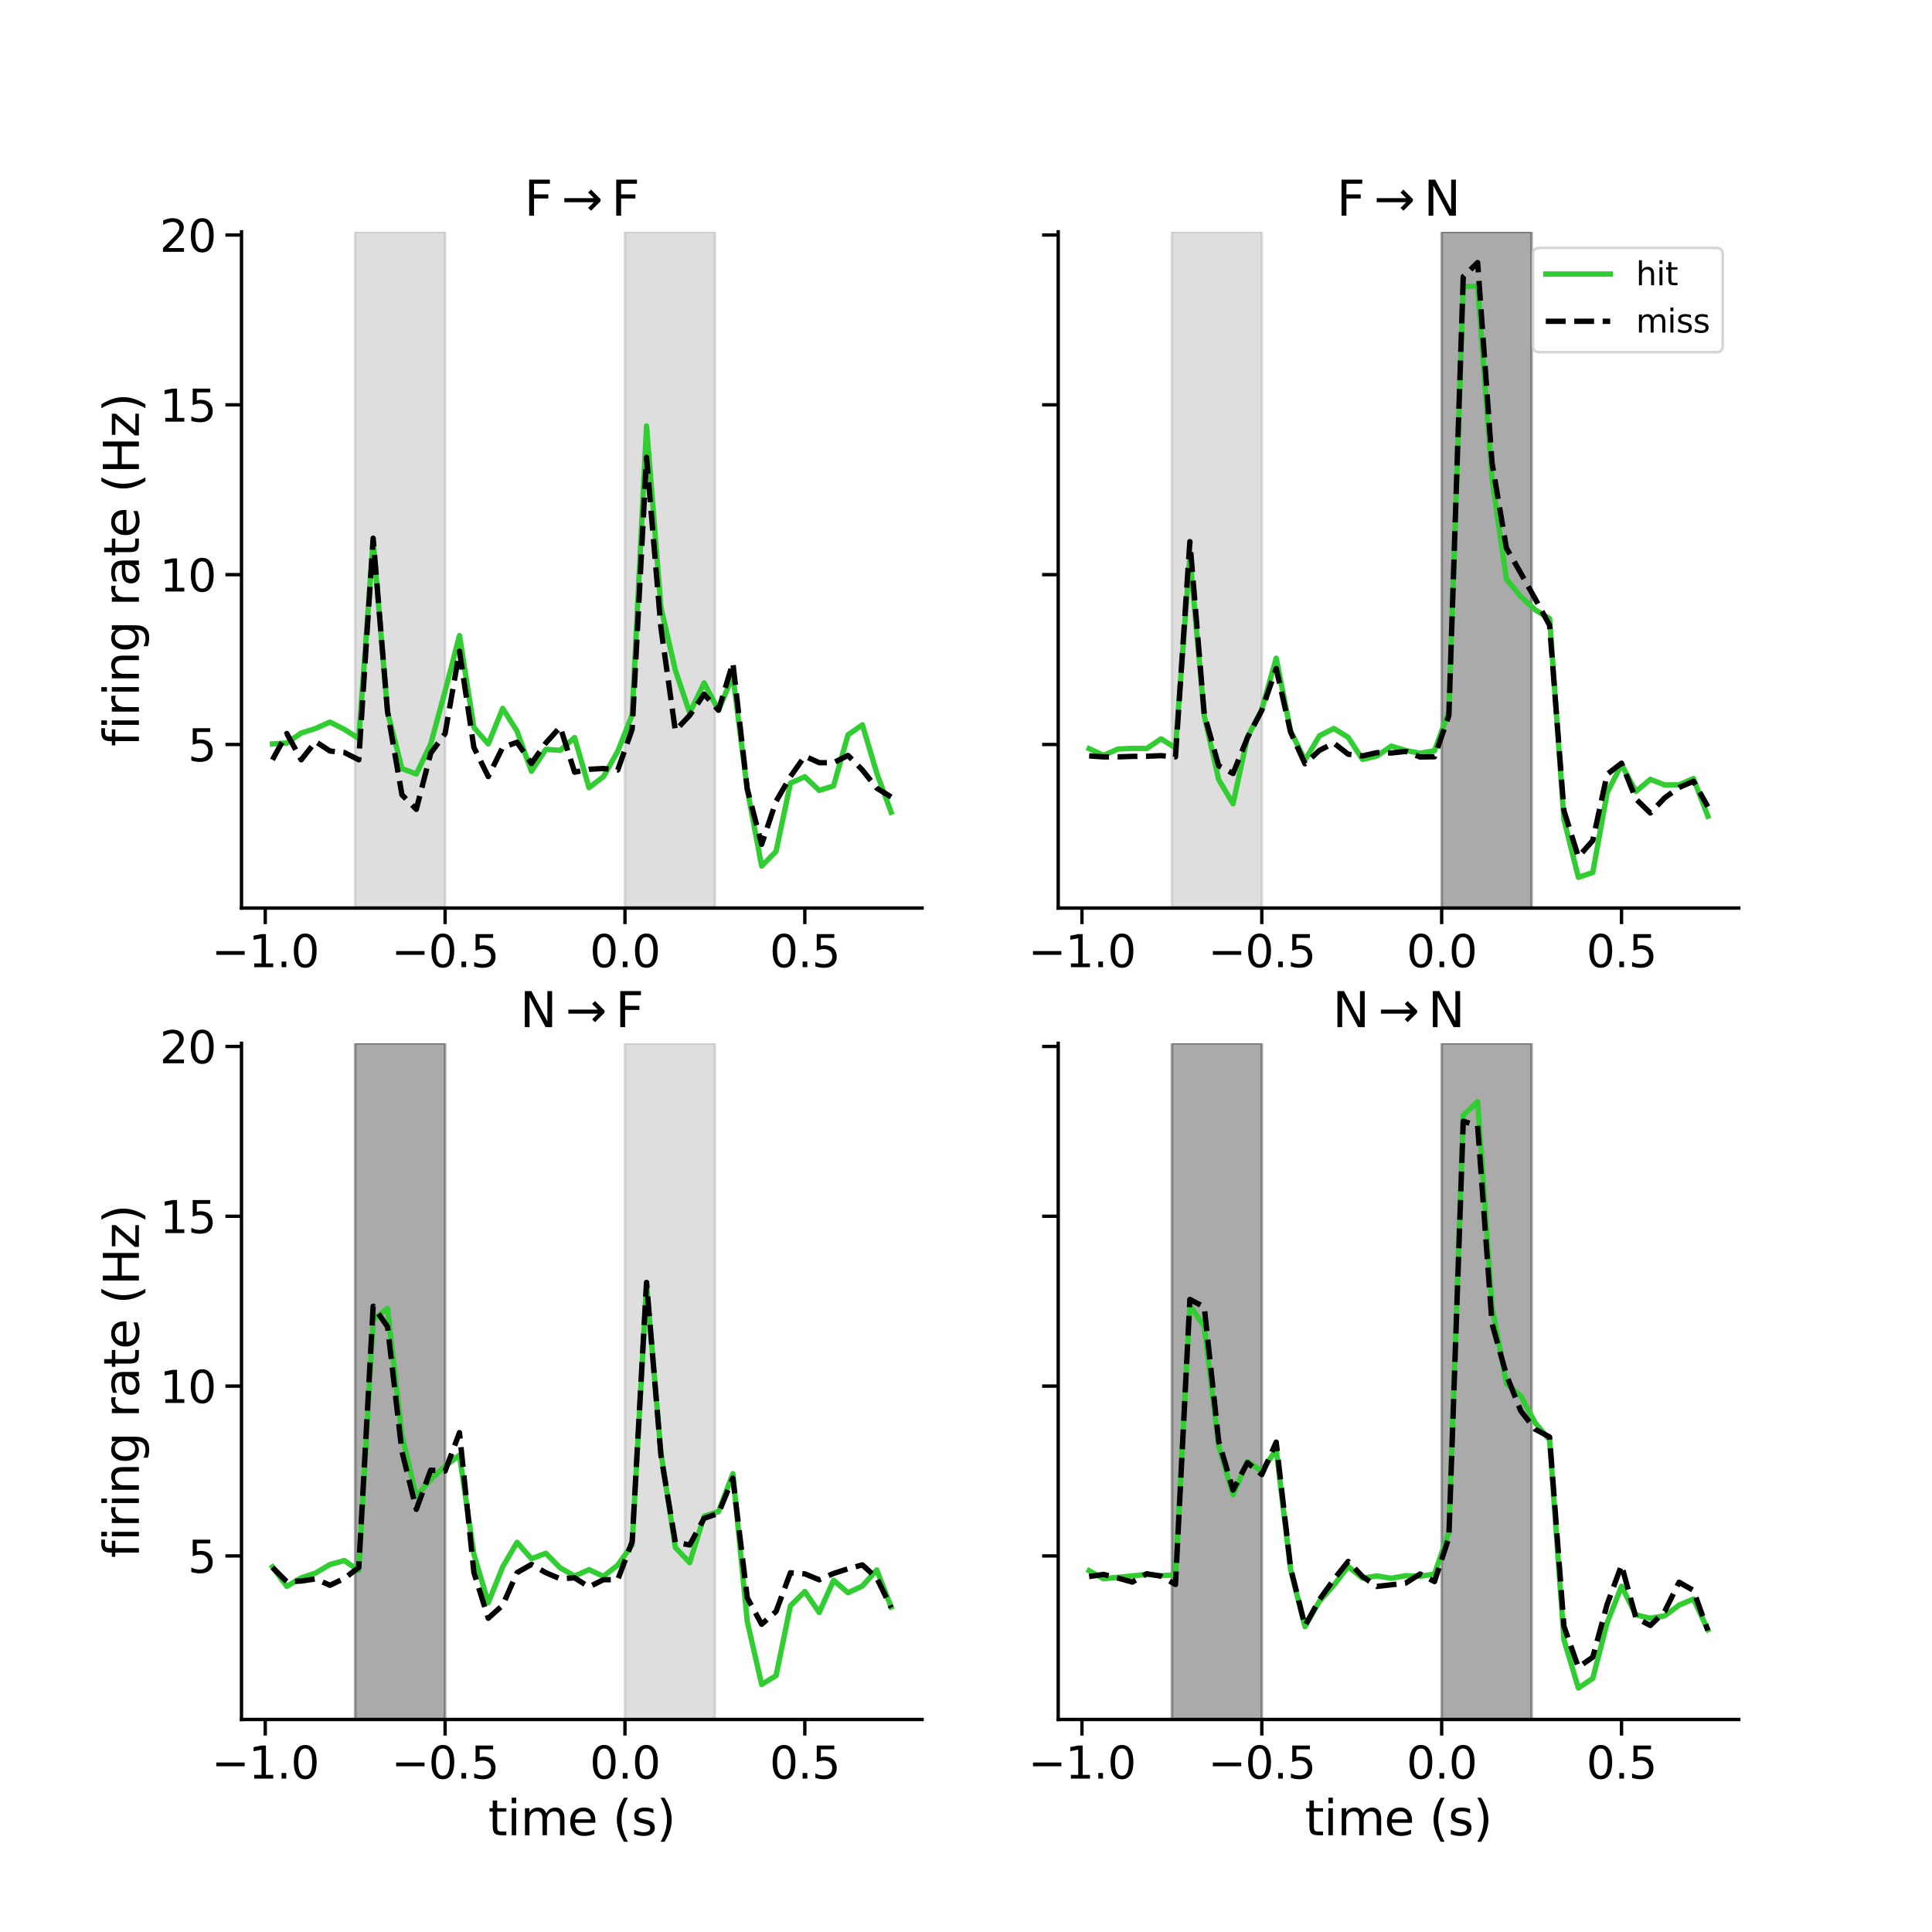 <?xml version="1.0" encoding="utf-8" standalone="no"?>
<!DOCTYPE svg PUBLIC "-//W3C//DTD SVG 1.1//EN"
  "http://www.w3.org/Graphics/SVG/1.1/DTD/svg11.dtd">
<svg xmlns:xlink="http://www.w3.org/1999/xlink" width="720pt" height="720pt" viewBox="0 0 720 720" xmlns="http://www.w3.org/2000/svg" version="1.1">
 <defs>
  <style type="text/css">*{stroke-linejoin: round; stroke-linecap: butt}</style>
 </defs>
 <g id="figure_1">
  <g id="patch_1">
   <path d="M 0 720 
L 720 720 
L 720 0 
L 0 0 
z
" style="fill: #ffffff"/>
  </g>
  <g id="axes_1">
   <g id="patch_2">
    <path d="M 90 338.4 
L 343.636 338.4 
L 343.636 86.4 
L 90 86.4 
z
" style="fill: #ffffff"/>
   </g>
   <g id="patch_3">
    <path d="M 132.362 338.4 
L 165.876 338.4 
L 165.876 86.4 
L 132.362 86.4 
z
" clip-path="url(#p9d2d85b7df)" style="fill: #adadad; opacity: 0.4; stroke: #adadad; stroke-linejoin: miter"/>
   </g>
   <g id="patch_4">
    <path d="M 232.905 338.4 
L 266.419 338.4 
L 266.419 86.4 
L 232.905 86.4 
z
" clip-path="url(#p9d2d85b7df)" style="fill: #adadad; opacity: 0.4; stroke: #adadad; stroke-linejoin: miter"/>
   </g>
   <g id="matplotlib.axis_1">
    <g id="xtick_1">
     <g id="line2d_1">
      <defs>
       <path id="m8ff54d4164" d="M 0 0 
L 0 6 
" style="stroke: #000000; stroke-width: 1.25"/>
      </defs>
      <g>
       <use xlink:href="#m8ff54d4164" x="98.848" y="338.4" style="stroke: #000000; stroke-width: 1.25"/>
      </g>
     </g>
     <g id="text_1">
      <!-- −1.0 -->
      <g transform="translate(78.814 360.437) scale(0.165 -0.165)">
       <defs>
        <path id="DejaVuSans-2212" d="M 678 2272 
L 4684 2272 
L 4684 1741 
L 678 1741 
L 678 2272 
z
" transform="scale(0.016)"/>
        <path id="DejaVuSans-31" d="M 794 531 
L 1825 531 
L 1825 4091 
L 703 3866 
L 703 4441 
L 1819 4666 
L 2450 4666 
L 2450 531 
L 3481 531 
L 3481 0 
L 794 0 
L 794 531 
z
" transform="scale(0.016)"/>
        <path id="DejaVuSans-2e" d="M 684 794 
L 1344 794 
L 1344 0 
L 684 0 
L 684 794 
z
" transform="scale(0.016)"/>
        <path id="DejaVuSans-30" d="M 2034 4250 
Q 1547 4250 1301 3770 
Q 1056 3291 1056 2328 
Q 1056 1369 1301 889 
Q 1547 409 2034 409 
Q 2525 409 2770 889 
Q 3016 1369 3016 2328 
Q 3016 3291 2770 3770 
Q 2525 4250 2034 4250 
z
M 2034 4750 
Q 2819 4750 3233 4129 
Q 3647 3509 3647 2328 
Q 3647 1150 3233 529 
Q 2819 -91 2034 -91 
Q 1250 -91 836 529 
Q 422 1150 422 2328 
Q 422 3509 836 4129 
Q 1250 4750 2034 4750 
z
" transform="scale(0.016)"/>
       </defs>
       <use xlink:href="#DejaVuSans-2212"/>
       <use xlink:href="#DejaVuSans-31" x="83.789"/>
       <use xlink:href="#DejaVuSans-2e" x="147.412"/>
       <use xlink:href="#DejaVuSans-30" x="179.199"/>
      </g>
     </g>
    </g>
    <g id="xtick_2">
     <g id="line2d_2">
      <g>
       <use xlink:href="#m8ff54d4164" x="165.876" y="338.4" style="stroke: #000000; stroke-width: 1.25"/>
      </g>
     </g>
     <g id="text_2">
      <!-- −0.5 -->
      <g transform="translate(145.843 360.437) scale(0.165 -0.165)">
       <defs>
        <path id="DejaVuSans-35" d="M 691 4666 
L 3169 4666 
L 3169 4134 
L 1269 4134 
L 1269 2991 
Q 1406 3038 1543 3061 
Q 1681 3084 1819 3084 
Q 2600 3084 3056 2656 
Q 3513 2228 3513 1497 
Q 3513 744 3044 326 
Q 2575 -91 1722 -91 
Q 1428 -91 1123 -41 
Q 819 9 494 109 
L 494 744 
Q 775 591 1075 516 
Q 1375 441 1709 441 
Q 2250 441 2565 725 
Q 2881 1009 2881 1497 
Q 2881 1984 2565 2268 
Q 2250 2553 1709 2553 
Q 1456 2553 1204 2497 
Q 953 2441 691 2322 
L 691 4666 
z
" transform="scale(0.016)"/>
       </defs>
       <use xlink:href="#DejaVuSans-2212"/>
       <use xlink:href="#DejaVuSans-30" x="83.789"/>
       <use xlink:href="#DejaVuSans-2e" x="147.412"/>
       <use xlink:href="#DejaVuSans-35" x="179.199"/>
      </g>
     </g>
    </g>
    <g id="xtick_3">
     <g id="line2d_3">
      <g>
       <use xlink:href="#m8ff54d4164" x="232.905" y="338.4" style="stroke: #000000; stroke-width: 1.25"/>
      </g>
     </g>
     <g id="text_3">
      <!-- 0.0 -->
      <g transform="translate(219.785 360.437) scale(0.165 -0.165)">
       <use xlink:href="#DejaVuSans-30"/>
       <use xlink:href="#DejaVuSans-2e" x="63.623"/>
       <use xlink:href="#DejaVuSans-30" x="95.41"/>
      </g>
     </g>
    </g>
    <g id="xtick_4">
     <g id="line2d_4">
      <g>
       <use xlink:href="#m8ff54d4164" x="299.934" y="338.4" style="stroke: #000000; stroke-width: 1.25"/>
      </g>
     </g>
     <g id="text_4">
      <!-- 0.5 -->
      <g transform="translate(286.814 360.437) scale(0.165 -0.165)">
       <use xlink:href="#DejaVuSans-30"/>
       <use xlink:href="#DejaVuSans-2e" x="63.623"/>
       <use xlink:href="#DejaVuSans-35" x="95.41"/>
      </g>
     </g>
    </g>
   </g>
   <g id="matplotlib.axis_2">
    <g id="ytick_1">
     <g id="line2d_5">
      <defs>
       <path id="m7eca374d87" d="M 0 0 
L -6 0 
" style="stroke: #000000; stroke-width: 1.25"/>
      </defs>
      <g>
       <use xlink:href="#m7eca374d87" x="90" y="277.446" style="stroke: #000000; stroke-width: 1.25"/>
      </g>
     </g>
     <g id="text_5">
      <!-- 5 -->
      <g transform="translate(70.002 283.715) scale(0.165 -0.165)">
       <use xlink:href="#DejaVuSans-35"/>
      </g>
     </g>
    </g>
    <g id="ytick_2">
     <g id="line2d_6">
      <g>
       <use xlink:href="#m7eca374d87" x="90" y="214.157" style="stroke: #000000; stroke-width: 1.25"/>
      </g>
     </g>
     <g id="text_6">
      <!-- 10 -->
      <g transform="translate(59.504 220.426) scale(0.165 -0.165)">
       <use xlink:href="#DejaVuSans-31"/>
       <use xlink:href="#DejaVuSans-30" x="63.623"/>
      </g>
     </g>
    </g>
    <g id="ytick_3">
     <g id="line2d_7">
      <g>
       <use xlink:href="#m7eca374d87" x="90" y="150.867" style="stroke: #000000; stroke-width: 1.25"/>
      </g>
     </g>
     <g id="text_7">
      <!-- 15 -->
      <g transform="translate(59.504 157.136) scale(0.165 -0.165)">
       <use xlink:href="#DejaVuSans-31"/>
       <use xlink:href="#DejaVuSans-35" x="63.623"/>
      </g>
     </g>
    </g>
    <g id="ytick_4">
     <g id="line2d_8">
      <g>
       <use xlink:href="#m7eca374d87" x="90" y="87.578" style="stroke: #000000; stroke-width: 1.25"/>
      </g>
     </g>
     <g id="text_8">
      <!-- 20 -->
      <g transform="translate(59.504 93.847) scale(0.165 -0.165)">
       <defs>
        <path id="DejaVuSans-32" d="M 1228 531 
L 3431 531 
L 3431 0 
L 469 0 
L 469 531 
Q 828 903 1448 1529 
Q 2069 2156 2228 2338 
Q 2531 2678 2651 2914 
Q 2772 3150 2772 3378 
Q 2772 3750 2511 3984 
Q 2250 4219 1831 4219 
Q 1534 4219 1204 4116 
Q 875 4013 500 3803 
L 500 4441 
Q 881 4594 1212 4672 
Q 1544 4750 1819 4750 
Q 2544 4750 2975 4387 
Q 3406 4025 3406 3419 
Q 3406 3131 3298 2873 
Q 3191 2616 2906 2266 
Q 2828 2175 2409 1742 
Q 1991 1309 1228 531 
z
" transform="scale(0.016)"/>
       </defs>
       <use xlink:href="#DejaVuSans-32"/>
       <use xlink:href="#DejaVuSans-30" x="63.623"/>
      </g>
     </g>
    </g>
    <g id="text_9">
     <!-- firing rate (Hz) -->
     <g transform="translate(51.76 278.203) rotate(-90) scale(0.18 -0.18)">
      <defs>
       <path id="DejaVuSans-66" d="M 2375 4863 
L 2375 4384 
L 1825 4384 
Q 1516 4384 1395 4259 
Q 1275 4134 1275 3809 
L 1275 3500 
L 2222 3500 
L 2222 3053 
L 1275 3053 
L 1275 0 
L 697 0 
L 697 3053 
L 147 3053 
L 147 3500 
L 697 3500 
L 697 3744 
Q 697 4328 969 4595 
Q 1241 4863 1831 4863 
L 2375 4863 
z
" transform="scale(0.016)"/>
       <path id="DejaVuSans-69" d="M 603 3500 
L 1178 3500 
L 1178 0 
L 603 0 
L 603 3500 
z
M 603 4863 
L 1178 4863 
L 1178 4134 
L 603 4134 
L 603 4863 
z
" transform="scale(0.016)"/>
       <path id="DejaVuSans-72" d="M 2631 2963 
Q 2534 3019 2420 3045 
Q 2306 3072 2169 3072 
Q 1681 3072 1420 2755 
Q 1159 2438 1159 1844 
L 1159 0 
L 581 0 
L 581 3500 
L 1159 3500 
L 1159 2956 
Q 1341 3275 1631 3429 
Q 1922 3584 2338 3584 
Q 2397 3584 2469 3576 
Q 2541 3569 2628 3553 
L 2631 2963 
z
" transform="scale(0.016)"/>
       <path id="DejaVuSans-6e" d="M 3513 2113 
L 3513 0 
L 2938 0 
L 2938 2094 
Q 2938 2591 2744 2837 
Q 2550 3084 2163 3084 
Q 1697 3084 1428 2787 
Q 1159 2491 1159 1978 
L 1159 0 
L 581 0 
L 581 3500 
L 1159 3500 
L 1159 2956 
Q 1366 3272 1645 3428 
Q 1925 3584 2291 3584 
Q 2894 3584 3203 3211 
Q 3513 2838 3513 2113 
z
" transform="scale(0.016)"/>
       <path id="DejaVuSans-67" d="M 2906 1791 
Q 2906 2416 2648 2759 
Q 2391 3103 1925 3103 
Q 1463 3103 1205 2759 
Q 947 2416 947 1791 
Q 947 1169 1205 825 
Q 1463 481 1925 481 
Q 2391 481 2648 825 
Q 2906 1169 2906 1791 
z
M 3481 434 
Q 3481 -459 3084 -895 
Q 2688 -1331 1869 -1331 
Q 1566 -1331 1297 -1286 
Q 1028 -1241 775 -1147 
L 775 -588 
Q 1028 -725 1275 -790 
Q 1522 -856 1778 -856 
Q 2344 -856 2625 -561 
Q 2906 -266 2906 331 
L 2906 616 
Q 2728 306 2450 153 
Q 2172 0 1784 0 
Q 1141 0 747 490 
Q 353 981 353 1791 
Q 353 2603 747 3093 
Q 1141 3584 1784 3584 
Q 2172 3584 2450 3431 
Q 2728 3278 2906 2969 
L 2906 3500 
L 3481 3500 
L 3481 434 
z
" transform="scale(0.016)"/>
       <path id="DejaVuSans-20" transform="scale(0.016)"/>
       <path id="DejaVuSans-61" d="M 2194 1759 
Q 1497 1759 1228 1600 
Q 959 1441 959 1056 
Q 959 750 1161 570 
Q 1363 391 1709 391 
Q 2188 391 2477 730 
Q 2766 1069 2766 1631 
L 2766 1759 
L 2194 1759 
z
M 3341 1997 
L 3341 0 
L 2766 0 
L 2766 531 
Q 2569 213 2275 61 
Q 1981 -91 1556 -91 
Q 1019 -91 701 211 
Q 384 513 384 1019 
Q 384 1609 779 1909 
Q 1175 2209 1959 2209 
L 2766 2209 
L 2766 2266 
Q 2766 2663 2505 2880 
Q 2244 3097 1772 3097 
Q 1472 3097 1187 3025 
Q 903 2953 641 2809 
L 641 3341 
Q 956 3463 1253 3523 
Q 1550 3584 1831 3584 
Q 2591 3584 2966 3190 
Q 3341 2797 3341 1997 
z
" transform="scale(0.016)"/>
       <path id="DejaVuSans-74" d="M 1172 4494 
L 1172 3500 
L 2356 3500 
L 2356 3053 
L 1172 3053 
L 1172 1153 
Q 1172 725 1289 603 
Q 1406 481 1766 481 
L 2356 481 
L 2356 0 
L 1766 0 
Q 1100 0 847 248 
Q 594 497 594 1153 
L 594 3053 
L 172 3053 
L 172 3500 
L 594 3500 
L 594 4494 
L 1172 4494 
z
" transform="scale(0.016)"/>
       <path id="DejaVuSans-65" d="M 3597 1894 
L 3597 1613 
L 953 1613 
Q 991 1019 1311 708 
Q 1631 397 2203 397 
Q 2534 397 2845 478 
Q 3156 559 3463 722 
L 3463 178 
Q 3153 47 2828 -22 
Q 2503 -91 2169 -91 
Q 1331 -91 842 396 
Q 353 884 353 1716 
Q 353 2575 817 3079 
Q 1281 3584 2069 3584 
Q 2775 3584 3186 3129 
Q 3597 2675 3597 1894 
z
M 3022 2063 
Q 3016 2534 2758 2815 
Q 2500 3097 2075 3097 
Q 1594 3097 1305 2825 
Q 1016 2553 972 2059 
L 3022 2063 
z
" transform="scale(0.016)"/>
       <path id="DejaVuSans-28" d="M 1984 4856 
Q 1566 4138 1362 3434 
Q 1159 2731 1159 2009 
Q 1159 1288 1364 580 
Q 1569 -128 1984 -844 
L 1484 -844 
Q 1016 -109 783 600 
Q 550 1309 550 2009 
Q 550 2706 781 3412 
Q 1013 4119 1484 4856 
L 1984 4856 
z
" transform="scale(0.016)"/>
       <path id="DejaVuSans-48" d="M 628 4666 
L 1259 4666 
L 1259 2753 
L 3553 2753 
L 3553 4666 
L 4184 4666 
L 4184 0 
L 3553 0 
L 3553 2222 
L 1259 2222 
L 1259 0 
L 628 0 
L 628 4666 
z
" transform="scale(0.016)"/>
       <path id="DejaVuSans-7a" d="M 353 3500 
L 3084 3500 
L 3084 2975 
L 922 459 
L 3084 459 
L 3084 0 
L 275 0 
L 275 525 
L 2438 3041 
L 353 3041 
L 353 3500 
z
" transform="scale(0.016)"/>
       <path id="DejaVuSans-29" d="M 513 4856 
L 1013 4856 
Q 1481 4119 1714 3412 
Q 1947 2706 1947 2009 
Q 1947 1309 1714 600 
Q 1481 -109 1013 -844 
L 513 -844 
Q 928 -128 1133 580 
Q 1338 1288 1338 2009 
Q 1338 2731 1133 3434 
Q 928 4138 513 4856 
z
" transform="scale(0.016)"/>
      </defs>
      <use xlink:href="#DejaVuSans-66"/>
      <use xlink:href="#DejaVuSans-69" x="35.205"/>
      <use xlink:href="#DejaVuSans-72" x="62.988"/>
      <use xlink:href="#DejaVuSans-69" x="104.102"/>
      <use xlink:href="#DejaVuSans-6e" x="131.885"/>
      <use xlink:href="#DejaVuSans-67" x="195.264"/>
      <use xlink:href="#DejaVuSans-20" x="258.74"/>
      <use xlink:href="#DejaVuSans-72" x="290.527"/>
      <use xlink:href="#DejaVuSans-61" x="331.641"/>
      <use xlink:href="#DejaVuSans-74" x="392.92"/>
      <use xlink:href="#DejaVuSans-65" x="432.129"/>
      <use xlink:href="#DejaVuSans-20" x="493.652"/>
      <use xlink:href="#DejaVuSans-28" x="525.439"/>
      <use xlink:href="#DejaVuSans-48" x="564.453"/>
      <use xlink:href="#DejaVuSans-7a" x="639.648"/>
      <use xlink:href="#DejaVuSans-29" x="692.139"/>
     </g>
    </g>
   </g>
   <g id="line2d_9">
    <path d="M 101.529 277.243 
L 106.891 276.903 
L 112.254 273.168 
L 117.616 271.471 
L 122.978 269.094 
L 128.34 271.81 
L 133.703 275.205 
L 139.065 201.526 
L 144.427 265.359 
L 149.79 286.41 
L 155.152 288.447 
L 160.514 277.243 
L 165.876 257.55 
L 171.239 236.838 
L 176.601 271.131 
L 181.963 277.243 
L 187.326 264.001 
L 192.688 272.489 
L 198.05 287.429 
L 203.412 279.28 
L 208.775 279.619 
L 214.137 274.866 
L 219.499 293.54 
L 224.862 289.466 
L 230.224 279.959 
L 235.586 266.377 
L 240.948 158.745 
L 246.311 226.312 
L 251.673 249.74 
L 257.035 265.698 
L 262.398 254.494 
L 267.76 264.68 
L 273.122 251.777 
L 278.485 294.219 
L 283.847 322.74 
L 289.209 317.308 
L 294.571 291.843 
L 299.934 289.466 
L 305.296 294.559 
L 310.658 292.861 
L 316.021 273.847 
L 321.383 270.112 
L 326.745 288.108 
L 332.107 302.708 
" clip-path="url(#p9d2d85b7df)" style="fill: none; stroke: #32cd32; stroke-width: 2; stroke-linecap: square"/>
   </g>
   <g id="line2d_10">
    <path d="M 101.529 283.151 
L 106.891 273.372 
L 112.254 283.151 
L 117.616 276.36 
L 122.978 279.891 
L 128.34 280.434 
L 133.703 283.151 
L 139.065 200.575 
L 144.427 265.223 
L 149.79 296.189 
L 155.152 301.621 
L 160.514 280.706 
L 165.876 273.372 
L 171.239 242.678 
L 176.601 278.533 
L 181.963 289.398 
L 187.326 278.533 
L 192.688 276.631 
L 198.05 284.509 
L 203.412 276.903 
L 208.775 270.927 
L 214.137 287.768 
L 219.499 286.682 
L 224.862 286.41 
L 230.224 286.953 
L 235.586 271.742 
L 240.948 170.425 
L 246.311 233.986 
L 251.673 272.285 
L 257.035 266.581 
L 262.398 258.704 
L 267.76 264.68 
L 273.122 247.024 
L 278.485 294.016 
L 283.847 314.659 
L 289.209 298.633 
L 294.571 289.398 
L 299.934 281.792 
L 305.296 284.237 
L 310.658 284.237 
L 316.021 281.521 
L 321.383 286.953 
L 326.745 293.744 
L 332.107 297.004 
" clip-path="url(#p9d2d85b7df)" style="fill: none; stroke-dasharray: 7.4,3.2; stroke-dashoffset: 0; stroke: #000000; stroke-width: 2"/>
   </g>
   <g id="patch_5">
    <path d="M 90 338.4 
L 90 86.4 
" style="fill: none; stroke: #000000; stroke-width: 1.25; stroke-linejoin: miter; stroke-linecap: square"/>
   </g>
   <g id="patch_6">
    <path d="M 90 338.4 
L 343.636 338.4 
" style="fill: none; stroke: #000000; stroke-width: 1.25; stroke-linejoin: miter; stroke-linecap: square"/>
   </g>
   <g id="text_10">
    <!-- F$\rightarrow$F -->
    <g transform="translate(195.398 80.4) scale(0.18 -0.18)">
     <defs>
      <path id="DejaVuSans-46" d="M 628 4666 
L 3309 4666 
L 3309 4134 
L 1259 4134 
L 1259 2759 
L 3109 2759 
L 3109 2228 
L 1259 2228 
L 1259 0 
L 628 0 
L 628 4666 
z
" transform="scale(0.016)"/>
      <path id="DejaVuSans-2192" d="M 5050 2147 
L 5050 1866 
L 3822 638 
L 3447 1013 
L 4175 1741 
L 366 1741 
L 366 2272 
L 4175 2272 
L 3447 3000 
L 3822 3375 
L 5050 2147 
z
" transform="scale(0.016)"/>
     </defs>
     <use xlink:href="#DejaVuSans-46" transform="translate(0 0.094)"/>
     <use xlink:href="#DejaVuSans-2192" transform="translate(77.002 0.094)"/>
     <use xlink:href="#DejaVuSans-46" transform="translate(180.273 0.094)"/>
    </g>
   </g>
  </g>
  <g id="axes_2">
   <g id="patch_7">
    <path d="M 394.364 338.4 
L 648 338.4 
L 648 86.4 
L 394.364 86.4 
z
" style="fill: #ffffff"/>
   </g>
   <g id="patch_8">
    <path d="M 436.726 338.4 
L 470.24 338.4 
L 470.24 86.4 
L 436.726 86.4 
z
" clip-path="url(#p2ac649c8d7)" style="fill: #adadad; opacity: 0.4; stroke: #adadad; stroke-linejoin: miter"/>
   </g>
   <g id="patch_9">
    <path d="M 537.269 338.4 
L 570.783 338.4 
L 570.783 86.4 
L 537.269 86.4 
z
" clip-path="url(#p2ac649c8d7)" style="fill: #2b2b2b; opacity: 0.4; stroke: #2b2b2b; stroke-linejoin: miter"/>
   </g>
   <g id="matplotlib.axis_3">
    <g id="xtick_5">
     <g id="line2d_11">
      <g>
       <use xlink:href="#m8ff54d4164" x="403.211" y="338.4" style="stroke: #000000; stroke-width: 1.25"/>
      </g>
     </g>
     <g id="text_11">
      <!-- −1.0 -->
      <g transform="translate(383.178 360.437) scale(0.165 -0.165)">
       <use xlink:href="#DejaVuSans-2212"/>
       <use xlink:href="#DejaVuSans-31" x="83.789"/>
       <use xlink:href="#DejaVuSans-2e" x="147.412"/>
       <use xlink:href="#DejaVuSans-30" x="179.199"/>
      </g>
     </g>
    </g>
    <g id="xtick_6">
     <g id="line2d_12">
      <g>
       <use xlink:href="#m8ff54d4164" x="470.24" y="338.4" style="stroke: #000000; stroke-width: 1.25"/>
      </g>
     </g>
     <g id="text_12">
      <!-- −0.5 -->
      <g transform="translate(450.207 360.437) scale(0.165 -0.165)">
       <use xlink:href="#DejaVuSans-2212"/>
       <use xlink:href="#DejaVuSans-30" x="83.789"/>
       <use xlink:href="#DejaVuSans-2e" x="147.412"/>
       <use xlink:href="#DejaVuSans-35" x="179.199"/>
      </g>
     </g>
    </g>
    <g id="xtick_7">
     <g id="line2d_13">
      <g>
       <use xlink:href="#m8ff54d4164" x="537.269" y="338.4" style="stroke: #000000; stroke-width: 1.25"/>
      </g>
     </g>
     <g id="text_13">
      <!-- 0.0 -->
      <g transform="translate(524.149 360.437) scale(0.165 -0.165)">
       <use xlink:href="#DejaVuSans-30"/>
       <use xlink:href="#DejaVuSans-2e" x="63.623"/>
       <use xlink:href="#DejaVuSans-30" x="95.41"/>
      </g>
     </g>
    </g>
    <g id="xtick_8">
     <g id="line2d_14">
      <g>
       <use xlink:href="#m8ff54d4164" x="604.297" y="338.4" style="stroke: #000000; stroke-width: 1.25"/>
      </g>
     </g>
     <g id="text_14">
      <!-- 0.5 -->
      <g transform="translate(591.177 360.437) scale(0.165 -0.165)">
       <use xlink:href="#DejaVuSans-30"/>
       <use xlink:href="#DejaVuSans-2e" x="63.623"/>
       <use xlink:href="#DejaVuSans-35" x="95.41"/>
      </g>
     </g>
    </g>
   </g>
   <g id="matplotlib.axis_4">
    <g id="ytick_5">
     <g id="line2d_15">
      <g>
       <use xlink:href="#m7eca374d87" x="394.364" y="277.446" style="stroke: #000000; stroke-width: 1.25"/>
      </g>
     </g>
    </g>
    <g id="ytick_6">
     <g id="line2d_16">
      <g>
       <use xlink:href="#m7eca374d87" x="394.364" y="214.157" style="stroke: #000000; stroke-width: 1.25"/>
      </g>
     </g>
    </g>
    <g id="ytick_7">
     <g id="line2d_17">
      <g>
       <use xlink:href="#m7eca374d87" x="394.364" y="150.867" style="stroke: #000000; stroke-width: 1.25"/>
      </g>
     </g>
    </g>
    <g id="ytick_8">
     <g id="line2d_18">
      <g>
       <use xlink:href="#m7eca374d87" x="394.364" y="87.578" style="stroke: #000000; stroke-width: 1.25"/>
      </g>
     </g>
    </g>
   </g>
   <g id="line2d_19">
    <path d="M 405.893 278.993 
L 411.255 281.5 
L 416.617 279.149 
L 421.979 278.888 
L 427.342 278.94 
L 432.704 275.336 
L 438.066 278.731 
L 443.429 207.272 
L 448.791 266.769 
L 454.153 290.485 
L 459.515 299.574 
L 464.878 274.709 
L 470.24 264.366 
L 475.602 245.3 
L 480.965 272.463 
L 486.327 283.276 
L 491.689 274.239 
L 497.052 271.471 
L 502.414 274.761 
L 507.776 283.015 
L 513.138 281.761 
L 518.501 278.052 
L 523.863 279.672 
L 529.225 280.716 
L 534.588 279.776 
L 539.95 265.202 
L 545.312 106.822 
L 550.674 106.613 
L 556.037 178.438 
L 561.399 215.839 
L 566.761 222.316 
L 572.124 227.279 
L 577.486 230.517 
L 582.848 305.476 
L 588.21 326.945 
L 593.573 325.169 
L 598.935 295.395 
L 604.297 284.947 
L 609.66 294.977 
L 615.022 290.432 
L 620.384 292.522 
L 625.746 292.47 
L 631.109 290.119 
L 636.471 304.17 
" clip-path="url(#p2ac649c8d7)" style="fill: none; stroke: #32cd32; stroke-width: 2; stroke-linecap: square"/>
   </g>
   <g id="line2d_20">
    <path d="M 405.893 281.702 
L 411.255 282.064 
L 416.617 282.064 
L 421.979 281.883 
L 427.342 281.838 
L 432.704 281.611 
L 438.066 282.064 
L 443.429 201.843 
L 448.791 266.219 
L 454.153 285.369 
L 459.515 288.266 
L 464.878 274.956 
L 470.24 264.725 
L 475.602 249.152 
L 480.965 272.829 
L 486.327 284.645 
L 491.689 279.665 
L 497.052 276.903 
L 502.414 281.068 
L 507.776 281.702 
L 513.138 280.48 
L 518.501 280.615 
L 523.863 280.027 
L 529.225 282.109 
L 534.588 282.019 
L 539.95 266.672 
L 545.312 103.106 
L 550.674 97.855 
L 556.037 172.462 
L 561.399 204.242 
L 566.761 213.614 
L 572.124 223.166 
L 577.486 233.035 
L 582.848 302.165 
L 588.21 319.322 
L 593.573 313.256 
L 598.935 288.538 
L 604.297 284.418 
L 609.66 297.773 
L 615.022 302.979 
L 620.384 297.321 
L 625.746 293.472 
L 631.109 291.164 
L 636.471 300.625 
" clip-path="url(#p2ac649c8d7)" style="fill: none; stroke-dasharray: 7.4,3.2; stroke-dashoffset: 0; stroke: #000000; stroke-width: 2"/>
   </g>
   <g id="patch_10">
    <path d="M 394.364 338.4 
L 394.364 86.4 
" style="fill: none; stroke: #000000; stroke-width: 1.25; stroke-linejoin: miter; stroke-linecap: square"/>
   </g>
   <g id="patch_11">
    <path d="M 394.364 338.4 
L 648 338.4 
" style="fill: none; stroke: #000000; stroke-width: 1.25; stroke-linejoin: miter; stroke-linecap: square"/>
   </g>
   <g id="text_15">
    <!-- F$\rightarrow$N -->
    <g transform="translate(498.142 80.4) scale(0.18 -0.18)">
     <defs>
      <path id="DejaVuSans-4e" d="M 628 4666 
L 1478 4666 
L 3547 763 
L 3547 4666 
L 4159 4666 
L 4159 0 
L 3309 0 
L 1241 3903 
L 1241 0 
L 628 0 
L 628 4666 
z
" transform="scale(0.016)"/>
     </defs>
     <use xlink:href="#DejaVuSans-46" transform="translate(0 0.094)"/>
     <use xlink:href="#DejaVuSans-2192" transform="translate(77.002 0.094)"/>
     <use xlink:href="#DejaVuSans-4e" transform="translate(180.273 0.094)"/>
    </g>
   </g>
   <g id="legend_1">
    <g id="patch_12">
     <path d="M 573.675 131.227 
L 639.6 131.227 
Q 642 131.227 642 128.827 
L 642 94.8 
Q 642 92.4 639.6 92.4 
L 573.675 92.4 
Q 571.275 92.4 571.275 94.8 
L 571.275 128.827 
Q 571.275 131.227 573.675 131.227 
z
" style="fill: #ffffff; opacity: 0.8; stroke: #cccccc; stroke-linejoin: miter"/>
    </g>
    <g id="line2d_21">
     <path d="M 576.075 102.118 
L 588.075 102.118 
L 600.075 102.118 
" style="fill: none; stroke: #32cd32; stroke-width: 2; stroke-linecap: square"/>
    </g>
    <g id="text_16">
     <!-- hit -->
     <g transform="translate(609.675 106.318) scale(0.12 -0.12)">
      <defs>
       <path id="DejaVuSans-68" d="M 3513 2113 
L 3513 0 
L 2938 0 
L 2938 2094 
Q 2938 2591 2744 2837 
Q 2550 3084 2163 3084 
Q 1697 3084 1428 2787 
Q 1159 2491 1159 1978 
L 1159 0 
L 581 0 
L 581 4863 
L 1159 4863 
L 1159 2956 
Q 1366 3272 1645 3428 
Q 1925 3584 2291 3584 
Q 2894 3584 3203 3211 
Q 3513 2838 3513 2113 
z
" transform="scale(0.016)"/>
      </defs>
      <use xlink:href="#DejaVuSans-68"/>
      <use xlink:href="#DejaVuSans-69" x="63.379"/>
      <use xlink:href="#DejaVuSans-74" x="91.162"/>
     </g>
    </g>
    <g id="line2d_22">
     <path d="M 576.075 119.732 
L 588.075 119.732 
L 600.075 119.732 
" style="fill: none; stroke-dasharray: 7.4,3.2; stroke-dashoffset: 0; stroke: #000000; stroke-width: 2"/>
    </g>
    <g id="text_17">
     <!-- miss -->
     <g transform="translate(609.675 123.932) scale(0.12 -0.12)">
      <defs>
       <path id="DejaVuSans-6d" d="M 3328 2828 
Q 3544 3216 3844 3400 
Q 4144 3584 4550 3584 
Q 5097 3584 5394 3201 
Q 5691 2819 5691 2113 
L 5691 0 
L 5113 0 
L 5113 2094 
Q 5113 2597 4934 2840 
Q 4756 3084 4391 3084 
Q 3944 3084 3684 2787 
Q 3425 2491 3425 1978 
L 3425 0 
L 2847 0 
L 2847 2094 
Q 2847 2600 2669 2842 
Q 2491 3084 2119 3084 
Q 1678 3084 1418 2786 
Q 1159 2488 1159 1978 
L 1159 0 
L 581 0 
L 581 3500 
L 1159 3500 
L 1159 2956 
Q 1356 3278 1631 3431 
Q 1906 3584 2284 3584 
Q 2666 3584 2933 3390 
Q 3200 3197 3328 2828 
z
" transform="scale(0.016)"/>
       <path id="DejaVuSans-73" d="M 2834 3397 
L 2834 2853 
Q 2591 2978 2328 3040 
Q 2066 3103 1784 3103 
Q 1356 3103 1142 2972 
Q 928 2841 928 2578 
Q 928 2378 1081 2264 
Q 1234 2150 1697 2047 
L 1894 2003 
Q 2506 1872 2764 1633 
Q 3022 1394 3022 966 
Q 3022 478 2636 193 
Q 2250 -91 1575 -91 
Q 1294 -91 989 -36 
Q 684 19 347 128 
L 347 722 
Q 666 556 975 473 
Q 1284 391 1588 391 
Q 1994 391 2212 530 
Q 2431 669 2431 922 
Q 2431 1156 2273 1281 
Q 2116 1406 1581 1522 
L 1381 1569 
Q 847 1681 609 1914 
Q 372 2147 372 2553 
Q 372 3047 722 3315 
Q 1072 3584 1716 3584 
Q 2034 3584 2315 3537 
Q 2597 3491 2834 3397 
z
" transform="scale(0.016)"/>
      </defs>
      <use xlink:href="#DejaVuSans-6d"/>
      <use xlink:href="#DejaVuSans-69" x="97.412"/>
      <use xlink:href="#DejaVuSans-73" x="125.195"/>
      <use xlink:href="#DejaVuSans-73" x="177.295"/>
     </g>
    </g>
   </g>
  </g>
  <g id="axes_3">
   <g id="patch_13">
    <path d="M 90 640.8 
L 343.636 640.8 
L 343.636 388.8 
L 90 388.8 
z
" style="fill: #ffffff"/>
   </g>
   <g id="patch_14">
    <path d="M 232.905 640.8 
L 266.419 640.8 
L 266.419 388.8 
L 232.905 388.8 
z
" clip-path="url(#p62e178fdd7)" style="fill: #adadad; opacity: 0.4; stroke: #adadad; stroke-linejoin: miter"/>
   </g>
   <g id="patch_15">
    <path d="M 132.362 640.8 
L 165.876 640.8 
L 165.876 388.8 
L 132.362 388.8 
z
" clip-path="url(#p62e178fdd7)" style="fill: #2b2b2b; opacity: 0.4; stroke: #2b2b2b; stroke-linejoin: miter"/>
   </g>
   <g id="matplotlib.axis_5">
    <g id="xtick_9">
     <g id="line2d_23">
      <g>
       <use xlink:href="#m8ff54d4164" x="98.848" y="640.8" style="stroke: #000000; stroke-width: 1.25"/>
      </g>
     </g>
     <g id="text_18">
      <!-- −1.0 -->
      <g transform="translate(78.814 662.837) scale(0.165 -0.165)">
       <use xlink:href="#DejaVuSans-2212"/>
       <use xlink:href="#DejaVuSans-31" x="83.789"/>
       <use xlink:href="#DejaVuSans-2e" x="147.412"/>
       <use xlink:href="#DejaVuSans-30" x="179.199"/>
      </g>
     </g>
    </g>
    <g id="xtick_10">
     <g id="line2d_24">
      <g>
       <use xlink:href="#m8ff54d4164" x="165.876" y="640.8" style="stroke: #000000; stroke-width: 1.25"/>
      </g>
     </g>
     <g id="text_19">
      <!-- −0.5 -->
      <g transform="translate(145.843 662.837) scale(0.165 -0.165)">
       <use xlink:href="#DejaVuSans-2212"/>
       <use xlink:href="#DejaVuSans-30" x="83.789"/>
       <use xlink:href="#DejaVuSans-2e" x="147.412"/>
       <use xlink:href="#DejaVuSans-35" x="179.199"/>
      </g>
     </g>
    </g>
    <g id="xtick_11">
     <g id="line2d_25">
      <g>
       <use xlink:href="#m8ff54d4164" x="232.905" y="640.8" style="stroke: #000000; stroke-width: 1.25"/>
      </g>
     </g>
     <g id="text_20">
      <!-- 0.0 -->
      <g transform="translate(219.785 662.837) scale(0.165 -0.165)">
       <use xlink:href="#DejaVuSans-30"/>
       <use xlink:href="#DejaVuSans-2e" x="63.623"/>
       <use xlink:href="#DejaVuSans-30" x="95.41"/>
      </g>
     </g>
    </g>
    <g id="xtick_12">
     <g id="line2d_26">
      <g>
       <use xlink:href="#m8ff54d4164" x="299.934" y="640.8" style="stroke: #000000; stroke-width: 1.25"/>
      </g>
     </g>
     <g id="text_21">
      <!-- 0.5 -->
      <g transform="translate(286.814 662.837) scale(0.165 -0.165)">
       <use xlink:href="#DejaVuSans-30"/>
       <use xlink:href="#DejaVuSans-2e" x="63.623"/>
       <use xlink:href="#DejaVuSans-35" x="95.41"/>
      </g>
     </g>
    </g>
    <g id="text_22">
     <!-- time (s) -->
     <g transform="translate(181.914 683.946) scale(0.18 -0.18)">
      <use xlink:href="#DejaVuSans-74"/>
      <use xlink:href="#DejaVuSans-69" x="39.209"/>
      <use xlink:href="#DejaVuSans-6d" x="66.992"/>
      <use xlink:href="#DejaVuSans-65" x="164.404"/>
      <use xlink:href="#DejaVuSans-20" x="225.928"/>
      <use xlink:href="#DejaVuSans-28" x="257.715"/>
      <use xlink:href="#DejaVuSans-73" x="296.729"/>
      <use xlink:href="#DejaVuSans-29" x="348.828"/>
     </g>
    </g>
   </g>
   <g id="matplotlib.axis_6">
    <g id="ytick_9">
     <g id="line2d_27">
      <g>
       <use xlink:href="#m7eca374d87" x="90" y="579.846" style="stroke: #000000; stroke-width: 1.25"/>
      </g>
     </g>
     <g id="text_23">
      <!-- 5 -->
      <g transform="translate(70.002 586.115) scale(0.165 -0.165)">
       <use xlink:href="#DejaVuSans-35"/>
      </g>
     </g>
    </g>
    <g id="ytick_10">
     <g id="line2d_28">
      <g>
       <use xlink:href="#m7eca374d87" x="90" y="516.557" style="stroke: #000000; stroke-width: 1.25"/>
      </g>
     </g>
     <g id="text_24">
      <!-- 10 -->
      <g transform="translate(59.504 522.826) scale(0.165 -0.165)">
       <use xlink:href="#DejaVuSans-31"/>
       <use xlink:href="#DejaVuSans-30" x="63.623"/>
      </g>
     </g>
    </g>
    <g id="ytick_11">
     <g id="line2d_29">
      <g>
       <use xlink:href="#m7eca374d87" x="90" y="453.267" style="stroke: #000000; stroke-width: 1.25"/>
      </g>
     </g>
     <g id="text_25">
      <!-- 15 -->
      <g transform="translate(59.504 459.536) scale(0.165 -0.165)">
       <use xlink:href="#DejaVuSans-31"/>
       <use xlink:href="#DejaVuSans-35" x="63.623"/>
      </g>
     </g>
    </g>
    <g id="ytick_12">
     <g id="line2d_30">
      <g>
       <use xlink:href="#m7eca374d87" x="90" y="389.978" style="stroke: #000000; stroke-width: 1.25"/>
      </g>
     </g>
     <g id="text_26">
      <!-- 20 -->
      <g transform="translate(59.504 396.247) scale(0.165 -0.165)">
       <use xlink:href="#DejaVuSans-32"/>
       <use xlink:href="#DejaVuSans-30" x="63.623"/>
      </g>
     </g>
    </g>
    <g id="text_27">
     <!-- firing rate (Hz) -->
     <g transform="translate(51.76 580.603) rotate(-90) scale(0.18 -0.18)">
      <use xlink:href="#DejaVuSans-66"/>
      <use xlink:href="#DejaVuSans-69" x="35.205"/>
      <use xlink:href="#DejaVuSans-72" x="62.988"/>
      <use xlink:href="#DejaVuSans-69" x="104.102"/>
      <use xlink:href="#DejaVuSans-6e" x="131.885"/>
      <use xlink:href="#DejaVuSans-67" x="195.264"/>
      <use xlink:href="#DejaVuSans-20" x="258.74"/>
      <use xlink:href="#DejaVuSans-72" x="290.527"/>
      <use xlink:href="#DejaVuSans-61" x="331.641"/>
      <use xlink:href="#DejaVuSans-74" x="392.92"/>
      <use xlink:href="#DejaVuSans-65" x="432.129"/>
      <use xlink:href="#DejaVuSans-20" x="493.652"/>
      <use xlink:href="#DejaVuSans-28" x="525.439"/>
      <use xlink:href="#DejaVuSans-48" x="564.453"/>
      <use xlink:href="#DejaVuSans-7a" x="639.648"/>
      <use xlink:href="#DejaVuSans-29" x="692.139"/>
     </g>
    </g>
   </g>
   <g id="line2d_31">
    <path d="M 101.529 583.943 
L 106.891 591.187 
L 112.254 588.018 
L 117.616 586.207 
L 122.978 583.038 
L 128.34 581.567 
L 133.703 585.302 
L 139.065 491.816 
L 144.427 487.628 
L 149.79 535.05 
L 155.152 557.686 
L 160.514 551.348 
L 165.876 546.368 
L 171.239 542.294 
L 176.601 579.19 
L 181.963 597.298 
L 187.326 583.943 
L 192.688 574.776 
L 198.05 580.888 
L 203.412 578.85 
L 208.775 584.283 
L 214.137 587.339 
L 219.499 584.962 
L 224.862 587.452 
L 230.224 583.264 
L 235.586 575.681 
L 240.948 478.8 
L 246.311 541.388 
L 251.673 576.7 
L 257.035 582.359 
L 262.398 565.043 
L 267.76 563.345 
L 273.122 549.198 
L 278.485 604.316 
L 283.847 627.744 
L 289.209 624.461 
L 294.571 598.43 
L 299.934 593.111 
L 305.296 600.92 
L 310.658 588.923 
L 316.021 593.564 
L 321.383 591.074 
L 326.745 585.075 
L 332.107 598.883 
" clip-path="url(#p62e178fdd7)" style="fill: none; stroke: #32cd32; stroke-width: 2; stroke-linecap: square"/>
   </g>
   <g id="line2d_32">
    <path d="M 101.529 584.149 
L 106.891 589.458 
L 112.254 589.211 
L 117.616 588.409 
L 122.978 590.786 
L 128.34 588.224 
L 133.703 584.149 
L 139.065 486.795 
L 144.427 494.419 
L 149.79 540.936 
L 155.152 562.481 
L 160.514 547.881 
L 165.876 548.22 
L 171.239 533.898 
L 176.601 586.001 
L 181.963 603.071 
L 187.326 598.225 
L 192.688 586.094 
L 198.05 583.007 
L 203.412 586.094 
L 208.775 588.378 
L 214.137 588.008 
L 219.499 591.403 
L 224.862 588.718 
L 230.224 588.718 
L 235.586 574.519 
L 240.948 477.905 
L 246.311 542.386 
L 251.673 574.766 
L 257.035 575.753 
L 262.398 565.845 
L 267.76 563.962 
L 273.122 550.844 
L 278.485 595.446 
L 283.847 605.324 
L 289.209 600.54 
L 294.571 586.125 
L 299.934 586.526 
L 305.296 588.748 
L 310.658 586.372 
L 316.021 584.643 
L 321.383 583.192 
L 326.745 588.069 
L 332.107 599.12 
" clip-path="url(#p62e178fdd7)" style="fill: none; stroke-dasharray: 7.4,3.2; stroke-dashoffset: 0; stroke: #000000; stroke-width: 2"/>
   </g>
   <g id="patch_16">
    <path d="M 90 640.8 
L 90 388.8 
" style="fill: none; stroke: #000000; stroke-width: 1.25; stroke-linejoin: miter; stroke-linecap: square"/>
   </g>
   <g id="patch_17">
    <path d="M 90 640.8 
L 343.636 640.8 
" style="fill: none; stroke: #000000; stroke-width: 1.25; stroke-linejoin: miter; stroke-linecap: square"/>
   </g>
   <g id="text_28">
    <!-- N$\rightarrow$F -->
    <g transform="translate(193.778 382.8) scale(0.18 -0.18)">
     <use xlink:href="#DejaVuSans-4e" transform="translate(0 0.094)"/>
     <use xlink:href="#DejaVuSans-2192" transform="translate(94.287 0.094)"/>
     <use xlink:href="#DejaVuSans-46" transform="translate(197.559 0.094)"/>
    </g>
   </g>
  </g>
  <g id="axes_4">
   <g id="patch_18">
    <path d="M 394.364 640.8 
L 648 640.8 
L 648 388.8 
L 394.364 388.8 
z
" style="fill: #ffffff"/>
   </g>
   <g id="patch_19">
    <path d="M 436.726 640.8 
L 470.24 640.8 
L 470.24 388.8 
L 436.726 388.8 
z
" clip-path="url(#p194a4b4adc)" style="fill: #2b2b2b; opacity: 0.4; stroke: #2b2b2b; stroke-linejoin: miter"/>
   </g>
   <g id="patch_20">
    <path d="M 537.269 640.8 
L 570.783 640.8 
L 570.783 388.8 
L 537.269 388.8 
z
" clip-path="url(#p194a4b4adc)" style="fill: #2b2b2b; opacity: 0.4; stroke: #2b2b2b; stroke-linejoin: miter"/>
   </g>
   <g id="matplotlib.axis_7">
    <g id="xtick_13">
     <g id="line2d_33">
      <g>
       <use xlink:href="#m8ff54d4164" x="403.211" y="640.8" style="stroke: #000000; stroke-width: 1.25"/>
      </g>
     </g>
     <g id="text_29">
      <!-- −1.0 -->
      <g transform="translate(383.178 662.837) scale(0.165 -0.165)">
       <use xlink:href="#DejaVuSans-2212"/>
       <use xlink:href="#DejaVuSans-31" x="83.789"/>
       <use xlink:href="#DejaVuSans-2e" x="147.412"/>
       <use xlink:href="#DejaVuSans-30" x="179.199"/>
      </g>
     </g>
    </g>
    <g id="xtick_14">
     <g id="line2d_34">
      <g>
       <use xlink:href="#m8ff54d4164" x="470.24" y="640.8" style="stroke: #000000; stroke-width: 1.25"/>
      </g>
     </g>
     <g id="text_30">
      <!-- −0.5 -->
      <g transform="translate(450.207 662.837) scale(0.165 -0.165)">
       <use xlink:href="#DejaVuSans-2212"/>
       <use xlink:href="#DejaVuSans-30" x="83.789"/>
       <use xlink:href="#DejaVuSans-2e" x="147.412"/>
       <use xlink:href="#DejaVuSans-35" x="179.199"/>
      </g>
     </g>
    </g>
    <g id="xtick_15">
     <g id="line2d_35">
      <g>
       <use xlink:href="#m8ff54d4164" x="537.269" y="640.8" style="stroke: #000000; stroke-width: 1.25"/>
      </g>
     </g>
     <g id="text_31">
      <!-- 0.0 -->
      <g transform="translate(524.149 662.837) scale(0.165 -0.165)">
       <use xlink:href="#DejaVuSans-30"/>
       <use xlink:href="#DejaVuSans-2e" x="63.623"/>
       <use xlink:href="#DejaVuSans-30" x="95.41"/>
      </g>
     </g>
    </g>
    <g id="xtick_16">
     <g id="line2d_36">
      <g>
       <use xlink:href="#m8ff54d4164" x="604.297" y="640.8" style="stroke: #000000; stroke-width: 1.25"/>
      </g>
     </g>
     <g id="text_32">
      <!-- 0.5 -->
      <g transform="translate(591.177 662.837) scale(0.165 -0.165)">
       <use xlink:href="#DejaVuSans-30"/>
       <use xlink:href="#DejaVuSans-2e" x="63.623"/>
       <use xlink:href="#DejaVuSans-35" x="95.41"/>
      </g>
     </g>
    </g>
    <g id="text_33">
     <!-- time (s) -->
     <g transform="translate(486.277 683.946) scale(0.18 -0.18)">
      <use xlink:href="#DejaVuSans-74"/>
      <use xlink:href="#DejaVuSans-69" x="39.209"/>
      <use xlink:href="#DejaVuSans-6d" x="66.992"/>
      <use xlink:href="#DejaVuSans-65" x="164.404"/>
      <use xlink:href="#DejaVuSans-20" x="225.928"/>
      <use xlink:href="#DejaVuSans-28" x="257.715"/>
      <use xlink:href="#DejaVuSans-73" x="296.729"/>
      <use xlink:href="#DejaVuSans-29" x="348.828"/>
     </g>
    </g>
   </g>
   <g id="matplotlib.axis_8">
    <g id="ytick_13">
     <g id="line2d_37">
      <g>
       <use xlink:href="#m7eca374d87" x="394.364" y="579.846" style="stroke: #000000; stroke-width: 1.25"/>
      </g>
     </g>
    </g>
    <g id="ytick_14">
     <g id="line2d_38">
      <g>
       <use xlink:href="#m7eca374d87" x="394.364" y="516.557" style="stroke: #000000; stroke-width: 1.25"/>
      </g>
     </g>
    </g>
    <g id="ytick_15">
     <g id="line2d_39">
      <g>
       <use xlink:href="#m7eca374d87" x="394.364" y="453.267" style="stroke: #000000; stroke-width: 1.25"/>
      </g>
     </g>
    </g>
    <g id="ytick_16">
     <g id="line2d_40">
      <g>
       <use xlink:href="#m7eca374d87" x="394.364" y="389.978" style="stroke: #000000; stroke-width: 1.25"/>
      </g>
     </g>
    </g>
   </g>
   <g id="line2d_41">
    <path d="M 405.893 585.364 
L 411.255 588.344 
L 416.617 587.817 
L 421.979 587.27 
L 427.342 586.742 
L 432.704 587.188 
L 438.066 586.905 
L 443.429 486.443 
L 448.791 494.409 
L 454.153 538.863 
L 459.515 557.025 
L 464.878 544.599 
L 470.24 548.329 
L 475.602 540.099 
L 480.965 584.938 
L 486.327 606.223 
L 491.689 596.797 
L 497.052 590.797 
L 502.414 583.803 
L 507.776 588.121 
L 513.138 587.31 
L 518.501 588.182 
L 523.863 587.209 
L 529.225 587.432 
L 534.588 586.601 
L 539.95 571.053 
L 545.312 415.657 
L 550.674 410.589 
L 556.037 486.949 
L 561.399 515.653 
L 566.761 520.234 
L 572.124 530.248 
L 577.486 536.633 
L 582.848 611.169 
L 588.21 629.068 
L 593.573 625.48 
L 598.935 604.783 
L 604.297 591.141 
L 609.66 601.824 
L 615.022 603.06 
L 620.384 602.169 
L 625.746 598.175 
L 631.109 595.925 
L 636.471 607.338 
" clip-path="url(#p194a4b4adc)" style="fill: none; stroke: #32cd32; stroke-width: 2; stroke-linecap: square"/>
   </g>
   <g id="line2d_42">
    <path d="M 405.893 587.532 
L 411.255 586.733 
L 416.617 588.091 
L 421.979 589.589 
L 427.342 586.493 
L 432.704 587.392 
L 438.066 590.488 
L 443.429 484.253 
L 448.791 487.089 
L 454.153 537.021 
L 459.515 555.316 
L 464.878 545.09 
L 470.24 549.524 
L 475.602 537.44 
L 480.965 584.236 
L 486.327 605.907 
L 491.689 596.16 
L 497.052 588.65 
L 502.414 581.9 
L 507.776 587.532 
L 513.138 591.207 
L 518.501 590.608 
L 523.863 589.969 
L 529.225 586.593 
L 534.588 589.409 
L 539.95 573.012 
L 545.312 417.844 
L 550.674 419.561 
L 556.037 493.241 
L 561.399 512.415 
L 566.761 525.836 
L 572.124 532.647 
L 577.486 535.523 
L 582.848 606.106 
L 588.21 621.326 
L 593.573 617.571 
L 598.935 597.878 
L 604.297 583.298 
L 609.66 602.911 
L 615.022 605.767 
L 620.384 600.534 
L 625.746 589.649 
L 631.109 592.725 
L 636.471 607.624 
" clip-path="url(#p194a4b4adc)" style="fill: none; stroke-dasharray: 7.4,3.2; stroke-dashoffset: 0; stroke: #000000; stroke-width: 2"/>
   </g>
   <g id="patch_21">
    <path d="M 394.364 640.8 
L 394.364 388.8 
" style="fill: none; stroke: #000000; stroke-width: 1.25; stroke-linejoin: miter; stroke-linecap: square"/>
   </g>
   <g id="patch_22">
    <path d="M 394.364 640.8 
L 648 640.8 
" style="fill: none; stroke: #000000; stroke-width: 1.25; stroke-linejoin: miter; stroke-linecap: square"/>
   </g>
   <g id="text_34">
    <!-- N$\rightarrow$N -->
    <g transform="translate(496.612 382.8) scale(0.18 -0.18)">
     <use xlink:href="#DejaVuSans-4e" transform="translate(0 0.094)"/>
     <use xlink:href="#DejaVuSans-2192" transform="translate(94.287 0.094)"/>
     <use xlink:href="#DejaVuSans-4e" transform="translate(197.559 0.094)"/>
    </g>
   </g>
  </g>
 </g>
 <defs>
  <clipPath id="p9d2d85b7df">
   <rect x="90" y="86.4" width="253.636" height="252"/>
  </clipPath>
  <clipPath id="p2ac649c8d7">
   <rect x="394.364" y="86.4" width="253.636" height="252"/>
  </clipPath>
  <clipPath id="p62e178fdd7">
   <rect x="90" y="388.8" width="253.636" height="252"/>
  </clipPath>
  <clipPath id="p194a4b4adc">
   <rect x="394.364" y="388.8" width="253.636" height="252"/>
  </clipPath>
 </defs>
</svg>
